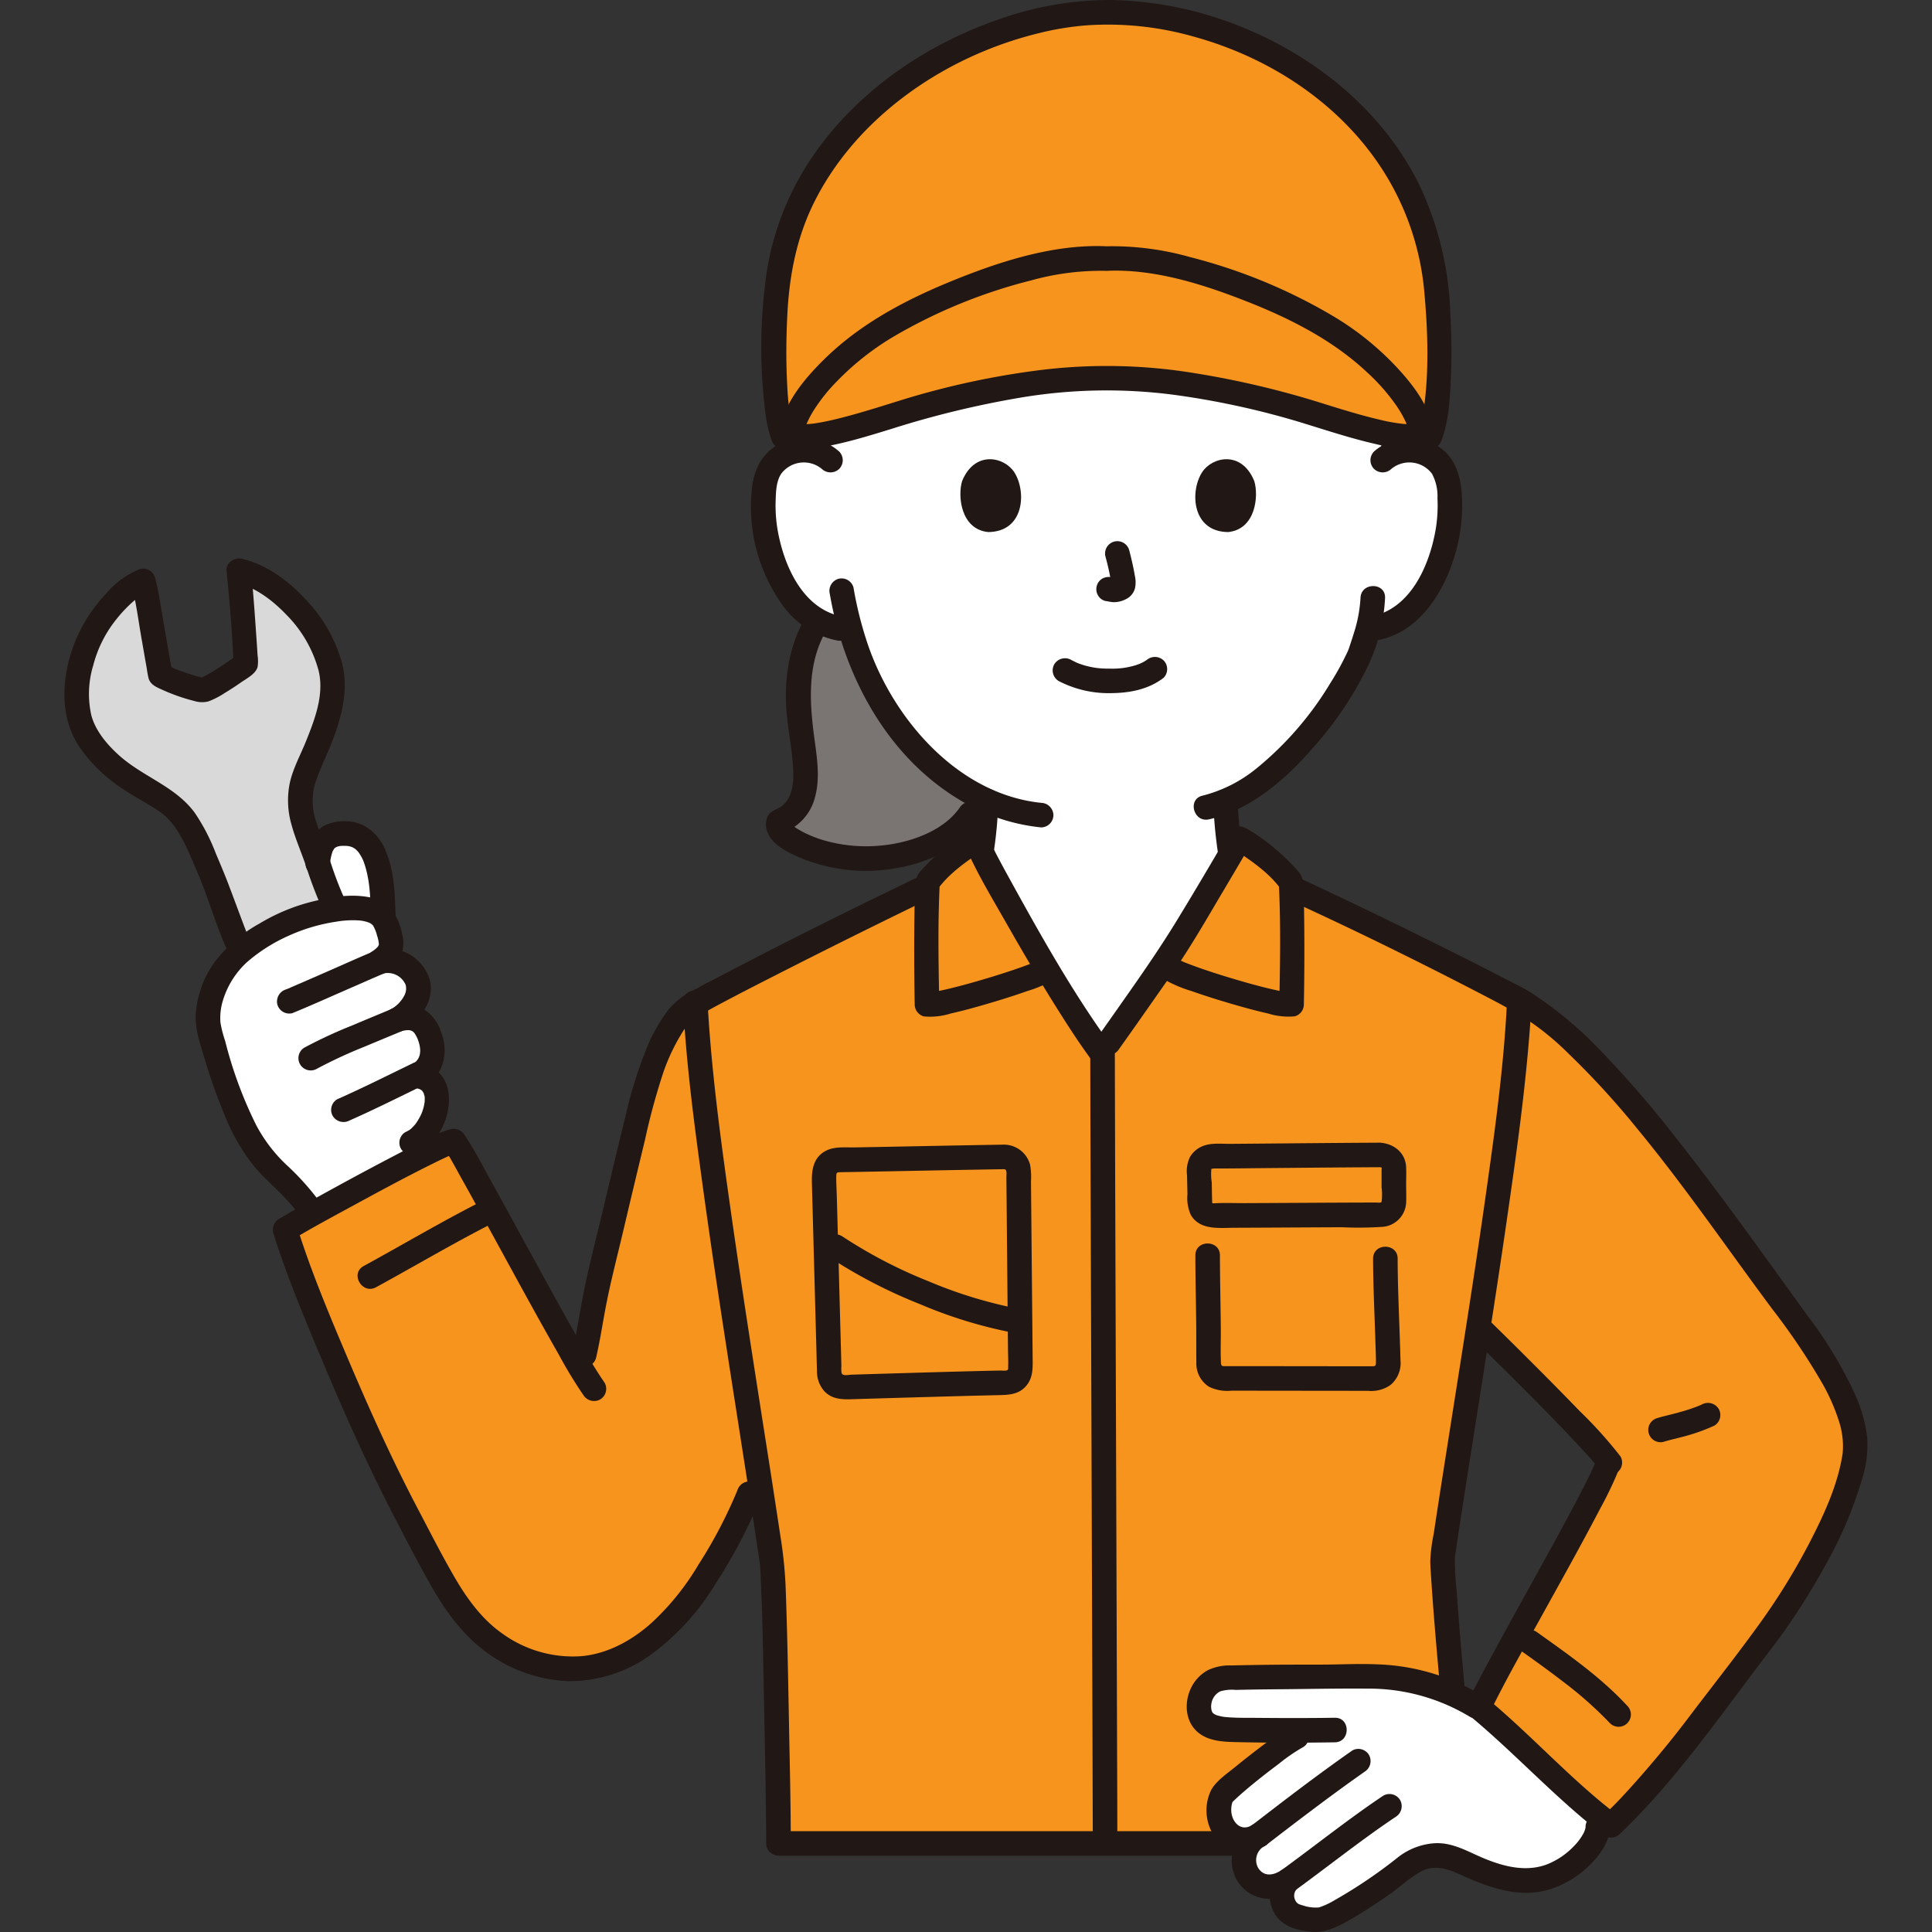 <svg viewBox="-12.59 0 377.621 377.621" xmlns="http://www.w3.org/2000/svg" fill="#000000">
    <rect x="-12.59" y="0" width="377.621" height="377.621" fill="#333333" stroke="none"/>
    <g id="SVGRepo_bgCarrier" stroke-width="0"></g>
    <g id="SVGRepo_tracerCarrier" stroke-linecap="round" stroke-linejoin="round"></g>
    <g id="SVGRepo_iconCarrier">
        <defs>
            <style>
                .a{fill:#7a7473;}.b{fill:#211715;}.c{fill:#ffffff;}.d{fill:#f7941d;}.e{fill:#d9d9d9;}</style>
        </defs>
        <path class="a"
            d="M178.4,156.005c2.307-9.144-2.582-21.663-10.73-30.033-6.593-7.185-17.111-9.63-19.931-5.362a24.071,24.071,0,0,0-4.017,10.841c-.125,1.024-.214,2.113-.257,3.27q-.042,1.1-.025,2.281c.079,4.409,1.189,8.929,1.408,13.338.2,4.394-.941,8.719-5.132,10.143-.165.056-.2.592-.194.728a1.918,1.918,0,0,0,.336.939A6.48,6.48,0,0,0,142,164.034c4.674,2.865,11.865,4.563,19.475,3.406C170.225,166.109,177.314,161.162,178.4,156.005Z"></path>
        <path class="b"
            d="M144.726,120.873c-3.143,5.5-4.084,12-3.579,18.262.29,3.593,1.049,7.133,1.27,10.732.136,2.219.1,4.8-1.236,6.7a4.67,4.67,0,0,1-1.773,1.484c-.987.488-1.749.761-2.111,1.916a4.077,4.077,0,0,0-.04,2.218c.8,2.95,4.352,4.541,6.925,5.617a33.474,33.474,0,0,0,18.788,1.814c6.154-1.115,12.572-4.1,16.195-9.387,1.751-2.554-2.407-4.957-4.145-2.423-3.316,4.836-10.265,7.067-15.856,7.5a29.61,29.61,0,0,1-10.457-.986,22.554,22.554,0,0,1-3.985-1.52,17.419,17.419,0,0,1-1.851-1.055c-.281-.189-.6-.578-.877-.73-.241-.132,0-.039-.068.223l-.617,1.059.1-.118-1.06.617a9.975,9.975,0,0,0,6.368-7.014c.96-3.552.443-7.259-.048-10.837-1.009-7.354-1.631-14.948,2.2-21.651,1.535-2.686-2.611-5.107-4.145-2.422Z"></path>
        <path class="c"
            d="M257.665,89.952a8.047,8.047,0,0,1,6.435-1.883,7.594,7.594,0,0,1,5.46,3.63,10.716,10.716,0,0,1,1.124,4.319,32.175,32.175,0,0,1-3.28,17.055,20.462,20.462,0,0,1-5.288,6.94,13.564,13.564,0,0,1-6.3,2.842l-1.079.166c-.517,1.937-1.1,3.568-1.384,4.434-1.9,5.157-12.838,23.448-26.4,29.135a73.984,73.984,0,0,0,1.148,11.423c.65,3.72.45,7.05,5.62,8.92.34.12,6.17,2.39,6.69,2.61,0,0-5.624,31.3-36.735,31.3s-34.057-32.657-34.057-32.657c1-.34,3.407-1.132,3.749-1.256,5.176-1.869,4.972-5.2,5.625-8.92a73.668,73.668,0,0,0,1.145-11.646,46.787,46.787,0,0,1-16.055-12.84,54.7,54.7,0,0,1-10.427-20.354l-2.056-.316a13.568,13.568,0,0,1-6.305-2.842,20.462,20.462,0,0,1-5.288-6.94,32.175,32.175,0,0,1-3.28-17.055,10.716,10.716,0,0,1,1.124-4.319,7.594,7.594,0,0,1,5.46-3.63,8.047,8.047,0,0,1,6.435,1.883s-2.815-48.886,51.708-48.886S257.665,89.952,257.665,89.952Z"></path>
        <path class="c"
            d="M178.029,163.9c1.622,4.011,7.668,14.466,9.49,17.68,3.623,6.387,10.5,17.8,14.944,23.883l.217.3,1.381-1.934c2.339-3.275,8.914-12.68,10.376-14.748,3.158-4.468,12.085-19.646,15.307-25.177"></path>
        <path class="b"
            d="M177.729,156.438a68.984,68.984,0,0,1-.666,8.469,62.579,62.579,0,0,1-1.038,6.207c-.047.187-.1.373-.154.557-.016.051-.211.611-.112.359s-.138.288-.164.337a5.679,5.679,0,0,1-.359.594c.185-.265-.066.081-.151.171a4.41,4.41,0,0,1-1.514,1.108,32.255,32.255,0,0,1-4.6,1.633,2.456,2.456,0,0,0-1.676,2.952,2.423,2.423,0,0,0,2.952,1.676,37.054,37.054,0,0,0,5.888-2.19,9.039,9.039,0,0,0,4.329-5.255,40.73,40.73,0,0,0,1.167-6.462,78.9,78.9,0,0,0,.9-10.156c.06-3.09-4.74-3.09-4.8,0Z"></path>
        <path class="b"
            d="M224.541,156.593a92.487,92.487,0,0,0,1.324,12.586c.412,2.582.769,5.075,2.539,7.134,1.6,1.858,3.9,2.63,6.108,3.486,1.752.679,3.516,1.336,5.251,2.058a2.415,2.415,0,0,0,2.953-1.676,2.463,2.463,0,0,0-1.677-2.953c-1.533-.637-3.093-1.219-4.641-1.82-1.565-.608-3.346-1.106-4.431-2.3a4.486,4.486,0,0,1-.964-2.186c-.253-1.082-.372-2.19-.552-3.285a78.441,78.441,0,0,1-1.11-11.047c-.067-3.085-4.867-3.1-4.8,0Z"></path>
        <path class="d"
            d="M123.456,196.136c1.638-1.308,31.061-16.151,46.017-23.308,0,0,5.389-2.526,10.472-4.912,2.47,4.783,6.208,11.259,7.574,13.668,3.623,6.387,10.5,17.8,14.944,23.883l.217.3c.69-.968,1.381-1.935,1.381-1.935,2.339-3.275,8.914-12.68,10.376-14.748,2.5-3.538,8.62-13.793,12.657-20.65l7.307,2.642c13.022,5.781,37.3,17.714,46.64,22.663l1.528.756c14.693,7.272,32.241,30.723,50.013,55.673,5.826,8.178,19,23.708,17.324,34.384-1.786,11.393-11.417,27.5-18.315,36.445-9.446,12.253-19.159,26.181-29.311,35.788-7.545-5.7-18.5-16.989-25.849-23.07,4.986-10.306,22.646-40.576,25.19-47.395,0,0,.117-.237.322-.619-3.019-4.048-19.008-19.942-25.58-26.356-2.476,16-5.058,31.9-6.981,44.907-.364,2.456,4.222,52,4.971,55.458l.132.609h-.617s-67.171,0-134.3,0c0-6.411-.782-51.662-1.275-55-.719-4.857-1.529-10.142-2.392-15.7l-.344-2.218-1.716,4.538a77.053,77.053,0,0,1-6.286,12.536c-3.212,5.164-3.718,6.6-8.512,11.839-7.5,8.2-18.009,12.828-29.734,7.785-11.472-4.933-15.431-15.359-20.646-24.875-10.265-18.734-22.458-48.991-25.537-58.9,4.529-2.728,29.995-16.726,32.99-17.314,2.379,3.369,17.991,32.913,24.914,44.546.326-1.612.589-2.9.589-2.9.53-2.246,2.339-13.336,3.621-17.618,3.116-13.251,6.141-26.075,8.054-33.412,1.165-4.467,3.654-11.32,7.18-15.5a26.945,26.945,0,0,1,3.677-2.522"></path>
        <path class="b"
            d="M141.971,360.3c0-7.621-.194-15.246-.338-22.865-.176-9.282-.331-18.569-.691-27.846a84.993,84.993,0,0,0-1.021-9.5q-1.506-9.978-3.081-19.945c-2.268-14.528-4.55-29.055-6.614-43.614-1.747-12.326-3.449-24.7-4.3-37.125q-.118-1.734-.2-3.469c-.15-3.075-4.951-3.093-4.8,0,.585,11.978,2.2,23.916,3.827,35.789,1.986,14.536,4.237,29.034,6.5,43.529q1.622,10.389,3.232,20.781.714,4.655,1.409,9.313a3.532,3.532,0,0,1,.092.621c-.01.137-.049-.756-.072-.535a1.208,1.208,0,0,0,.019.179c.009.172.03.345.043.517.034.474.058.949.082,1.423.425,8.616.528,17.255.7,25.879.171,8.521.346,17.044.41,25.566,0,.435.006.87.006,1.306,0,3.088,4.8,3.093,4.8,0Z"></path>
        <path class="b"
            d="M276.668,359.069c-.06-.284-.1-.571-.141-.858-.1-.616.078.635-.011-.079-.037-.3-.074-.589-.11-.884-.182-1.509-.346-3.02-.506-4.531-.475-4.471-.91-8.946-1.335-13.422-.9-9.506-1.78-19.019-2.469-28.544a57.65,57.65,0,0,1-.32-6.461c-.027.673.033-.163.061-.354l.192-1.284q.183-1.227.369-2.453.385-2.538.776-5.073.812-5.262,1.642-10.522c2.375-15.1,4.8-30.2,6.994-45.334,1.9-13.127,3.787-26.308,4.716-39.547q.133-1.9.227-3.8c.151-3.088-4.649-3.08-4.8,0-.611,12.516-2.349,24.991-4.1,37.388-2.151,15.214-4.571,30.389-6.964,45.567-1.106,7.007-2.209,14.015-3.268,21.029a31.168,31.168,0,0,0-.653,5.235c.024,1.131.1,2.261.176,3.39.6,9.144,1.456,18.275,2.306,27.4.731,7.846,1.322,15.75,2.449,23.552.042.287.081.574.141.858.637,3.021,5.265,1.742,4.629-1.276Z"></path>
        <path class="b"
            d="M139.707,362.716H273.868c3.089,0,3.094-4.8,0-4.8H139.707c-3.088,0-3.093,4.8,0,4.8Z"></path>
        <path class="b"
            d="M168.262,170.756c-13.931,6.67-27.793,13.544-41.452,20.758a34.08,34.08,0,0,0-5.051,2.925,2.412,2.412,0,0,0,0,3.394,2.462,2.462,0,0,0,3.394,0c-.866.67-.237.2,0,.056.285-.174.577-.336.867-.5.862-.483,1.734-.949,2.607-1.412,2.761-1.467,5.542-2.9,8.326-4.32q11.07-5.66,22.224-11.152,5.739-2.832,11.5-5.606a2.421,2.421,0,0,0,.861-3.283,2.452,2.452,0,0,0-3.284-.861Z"></path>
        <path class="b"
            d="M233.189,173.146c15.184,6.747,30.17,14.082,44.908,21.753,1.21.63,2.419,1.264,3.614,1.923.385.212.769.425,1.146.651.255.153,1.082.755.186.059a2.479,2.479,0,0,0,3.394,0,2.415,2.415,0,0,0,0-3.394,31.061,31.061,0,0,0-4.7-2.745c-3.018-1.589-6.062-3.129-9.111-4.659Q260.383,180.587,248,174.718c-4.109-1.946-8.23-3.871-12.385-5.717a2.476,2.476,0,0,0-3.284.861,2.419,2.419,0,0,0,.861,3.284Z"></path>
        <path class="b"
            d="M122.942,193.54a15.618,15.618,0,0,0-4.794,3.688,33.21,33.21,0,0,0-4.141,7.157,85.449,85.449,0,0,0-4.349,13.835c-1.462,5.893-2.863,11.8-4.261,17.711-1.23,5.2-2.605,10.387-3.69,15.622-.858,4.141-1.448,8.35-2.4,12.471-.694,3.006,3.933,4.289,4.629,1.276.8-3.446,1.306-6.966,1.989-10.436.951-4.829,2.2-9.591,3.327-14.38q2.093-8.877,4.236-17.741a128.283,128.283,0,0,1,3.634-13.314,38.7,38.7,0,0,1,3.718-7.742,15.055,15.055,0,0,1,1.11-1.585,5.69,5.69,0,0,1,.44-.472c-.33.317.195-.144.278-.2a29.506,29.506,0,0,1,2.7-1.741c2.694-1.512.277-5.66-2.423-4.145Z"></path>
        <path class="b"
            d="M200.511,205.467c0,6.346.03,12.693.049,19.039q.055,18.024.117,36.048.071,20.94.143,41.879.061,18.267.122,36.533.033,9.991.06,19.982c0,.262,0,.525,0,.787,0,3.088,4.8,3.093,4.8,0,0-5.756-.031-11.512-.049-17.268q-.057-17.569-.118-35.137-.071-20.914-.142-41.828-.063-18.669-.123-37.34-.033-10.823-.059-21.643c0-.351,0-.7,0-1.052,0-3.088-4.8-3.094-4.8,0Z"></path>
        <path class="c"
            d="M48.136,236.538c-2.787-4.363-8.389-8.219-11.3-12.888-3.576-5.727-7-16.379-7.964-20.5-2.545-6.162,1.292-14.091,6.585-18.008,5.392-3.788,9.725-6.087,17.067-7.312,3.65-.609,8.9-.833,10.228,2.536,1.822,4.629,1.461,5.722-1.461,7.712a6.173,6.173,0,0,1,7.528,3.267c1.153,2.516-.416,6.063-3.785,7.978,4.69-1.514,5.858,1.85,6.561,3.761a5.533,5.533,0,0,1-2.723,7.2c7.1.947,3.314,11.281-1.006,13.061l1.444,2.312Z"></path>
        <path class="c"
            d="M62.353,179.594c-.016-.213-.02-.343-.02-.343-.174-5.218-.311-15.788-6.891-16.293-8.061-.619-4.864,7.282-7.3,15.826a42.135,42.135,0,0,1,4.381-.954C55.876,177.27,60.588,177.036,62.353,179.594Z"></path>
        <path class="e"
            d="M34.331,185.425c-.917-1.879-4.717-12.609-5.975-15.464-2.177-4.94-4.077-10.772-9.178-13.805-5.85-3.478-10.87-6.105-14.668-12.14-2.995-4.758-2.362-10.519-.873-15.785,1.876-6.633,8.18-13.548,11.765-14.677.55,1.98,2.773,15.343,3.365,18.4,1.041.761,6.957,2.949,8.449,2.929,1.489-.452,6.152-3.476,8.224-5.146-.106-2.968-1.065-15.368-1.353-18.2,9,2.038,19.9,14.732,18.2,24.821-.943,5.57-3.128,9.975-5.218,15.091-2.155,5.277-.388,9.486,1.516,14.467,1.014,2.653,2.291,7.228,4.12,11.015"></path>
        <path class="b"
            d="M44.578,198.014c3.243-1.322,6.442-2.759,9.65-4.163q2.628-1.15,5.255-2.3.977-.426,1.954-.85c.234-.1.469-.2.7-.3.6-.26-.591.243-.026.012a2.478,2.478,0,0,0,1.676-2.952,2.416,2.416,0,0,0-2.952-1.676c-2.91,1.191-5.775,2.5-8.655,3.76q-2.74,1.2-5.483,2.393-1.125.487-2.253.971c-.217.093-1.226.591-.43.184-.227.116-.479.2-.715.3a2.475,2.475,0,0,0-1.676,2.952,2.416,2.416,0,0,0,2.952,1.676Z"></path>
        <path class="b"
            d="M49.352,208.894a92.308,92.308,0,0,1,9.322-4.32l.587-.248.291-.122q.6-.254,1.2-.5,1.077-.45,2.155-.9c1.089-.453,2.189-.888,3.262-1.379a2.42,2.42,0,0,0,.861-3.284,2.457,2.457,0,0,0-3.284-.861c-.15.069-.3.135-.454.2l-.261.112c-.377.164.613-.256.11-.046l-1.815.756q-2.541,1.055-5.076,2.126a92.3,92.3,0,0,0-9.322,4.321,2.4,2.4,0,1,0,2.423,4.144Z"></path>
        <path class="b"
            d="M55.744,219c4.972-2.193,9.824-4.646,14.715-7.01a2.412,2.412,0,0,0,.861-3.283,2.462,2.462,0,0,0-3.283-.861c-4.892,2.363-9.744,4.816-14.716,7.009a2.409,2.409,0,0,0-.861,3.284,2.474,2.474,0,0,0,3.284.861Z"></path>
        <path class="b"
            d="M50.208,235.327a51.566,51.566,0,0,0-6.986-7.818,30.026,30.026,0,0,1-5.725-7.576,81.263,81.263,0,0,1-6.091-16.519,21.591,21.591,0,0,1-.912-3.579,11.684,11.684,0,0,1,.457-4.194,16.773,16.773,0,0,1,4.736-7.584,32.525,32.525,0,0,1,7.983-5.089,34.973,34.973,0,0,1,9.487-2.824,18.877,18.877,0,0,1,4.412-.239,6.844,6.844,0,0,1,1.752.354,2.239,2.239,0,0,1,.991.62,7.411,7.411,0,0,1,.8,2,6.425,6.425,0,0,1,.35,1.694c0,.294.04-.062.041-.1,0,.066-.166.6-.049.291.11-.291-.352.5-.035.1a5.421,5.421,0,0,1-1.341,1.143c-2.145,1.482-.9,5.174,1.849,4.387a3.806,3.806,0,0,1,4.77,2.106,2.877,2.877,0,0,1-.29,2.136,6.358,6.358,0,0,1-2.586,2.616c-2.3,1.368-.806,5.182,1.849,4.386a4.547,4.547,0,0,1,1.778-.288c-.267-.027.351.084.419.11-.354-.131.212.12.284.179-.336-.275.138.148.2.216.358.41-.1-.2.163.218.115.186.216.378.323.568.065.127.126.255.185.385q-.137-.336-.042-.1c.849,2.087.958,4.187-1.319,5.287-1.762.851-1.45,4.075.574,4.386a7.125,7.125,0,0,1,1.031.225c.141.044.325.132.087.02a4.1,4.1,0,0,1,.478.274c.313.2-.3-.173.008.014.038.023.34.348.154.13s.349.6.213.321a6.363,6.363,0,0,0,.192.683c.057.235.025.219.005-.009.013.144.025.29.024.434,0,.3-.008.6-.036.9.041-.429-.1.493-.132.626-.076.311-.166.619-.268.922q-.078.231-.166.457c-.147.379.125-.27-.043.1a12.1,12.1,0,0,1-1.01,1.784c-.075.111-.2.282-.042.079-.092.12-.191.238-.292.351-.2.222-.4.431-.614.637-.043.041-.485.407-.24.219.212-.163-.127.085-.169.108-.253.142-.493.287-.76.4a2.416,2.416,0,0,0-.861,3.283,2.461,2.461,0,0,0,3.284.861c6.458-2.832,9.441-16.062.433-17.447l.573,4.386c4.209-2.032,5.09-6.87,3.448-10.9a8.033,8.033,0,0,0-2.955-3.969,7.41,7.41,0,0,0-6.18-.484L66.24,201.4c3.424-2.036,6.48-6.279,4.994-10.433a8.652,8.652,0,0,0-10.586-5.2l1.85,4.387a9.079,9.079,0,0,0,3.144-3.067,6.529,6.529,0,0,0,.354-4.55,11.1,11.1,0,0,0-2.267-5.016,7.858,7.858,0,0,0-4.435-2.2c-3.609-.63-7.4.045-10.916.919A37.6,37.6,0,0,0,38.15,180.5a28.216,28.216,0,0,0-8.607,7.319,19.469,19.469,0,0,0-3.873,10.64c-.111,3.021,1,6.021,1.857,8.885a104.663,104.663,0,0,0,3.5,9.884,39.154,39.154,0,0,0,6.182,10.892c2.832,3.289,6.459,5.976,8.851,9.627,1.686,2.574,5.844.172,4.144-2.422Z"></path>
        <path class="b"
            d="M51.9,168.74c.015-.133.031-.267.046-.4-.009.084-.082.5,0,.058.037-.215.07-.431.112-.645a10.862,10.862,0,0,1,.356-1.33c.183-.55-.176.25.036-.08.1-.161.216-.349.306-.518-.194.365-.176.2.043-.021a2.681,2.681,0,0,0,.213-.2c.123-.153-.451.232-.067.068.1-.043.6-.292.269-.161-.35.14.255-.067.351-.091.119-.029.238-.048.356-.076-.087.021-.528.04-.059.01.288-.019.574-.034.863-.03s.593.028.89.048c-.472-.031-.174-.024.092.04.178.042.351.116.529.155.378.085-.074-.029-.146-.068.111.06.227.11.337.171.154.085.294.193.447.277.337.185-.075-.054-.127-.1.073.068.155.127.227.2.126.124.255.245.375.376.068.075.127.165.2.232.2.182-.269-.415-.042-.054.215.342.438.671.626,1.031.09.172.17.349.255.524.058.119.146.414-.041-.1.049.135.105.267.155.4a18.473,18.473,0,0,1,.743,2.685c.087.424.162.851.228,1.279.02.13.112.931.044.284.026.246.059.491.086.737.206,1.933.267,3.876.331,5.817a2.4,2.4,0,0,0,4.8,0c-.139-4.207-.2-8.689-1.824-12.638a9.526,9.526,0,0,0-4.33-5.225,8.922,8.922,0,0,0-7.928.062c-2.633,1.5-3.236,4.529-3.548,7.29a2.414,2.414,0,0,0,2.4,2.4,2.457,2.457,0,0,0,2.4-2.4Z"></path>
        <path class="b"
            d="M36.4,184.213c-.046-.1-.089-.2-.135-.294-.208-.444.227.56.015.04q-.216-.531-.427-1.065c-.405-1.032-.8-2.069-1.185-3.107-.866-2.305-1.718-4.617-2.594-6.919-.775-2.039-1.625-4.038-2.476-6.046a38.8,38.8,0,0,0-4.117-7.952c-3.794-5.181-10.15-7.037-14.816-11.247-2.295-2.072-4.507-4.658-5.372-7.681a19.1,19.1,0,0,1,.328-9.849,23.9,23.9,0,0,1,4.6-9.136,26.132,26.132,0,0,1,3.374-3.522,10.786,10.786,0,0,1,1.368-1.008c.212-.133.43-.253.649-.374.136-.071.273-.138.413-.2q-.36.154.015.016l-2.953-1.676c.924,3.431,1.362,7.043,1.973,10.539.351,2.008.7,4.018,1.056,6.025a17.471,17.471,0,0,0,.337,1.835c.355,1.207,1.49,1.7,2.539,2.167a36.669,36.669,0,0,0,6.369,2.247,5.079,5.079,0,0,0,2.788.085,15.822,15.822,0,0,0,3.193-1.646c1.1-.663,2.173-1.366,3.226-2.1,1.089-.756,2.817-1.631,3.187-2.972a7.468,7.468,0,0,0,0-2.283c-.058-.975-.124-1.948-.191-2.922-.315-4.547-.623-9.1-1.078-13.638l-3.038,2.314c3.807.905,7.152,3.407,9.873,6.246a24.5,24.5,0,0,1,6.37,11.017c1.1,4.645-.706,9.384-2.456,13.738-1.074,2.672-2.554,5.34-3.178,8.161a17.038,17.038,0,0,0,.339,8.216c.757,2.778,1.944,5.431,2.862,8.158a79.455,79.455,0,0,0,3.37,8.755,2.422,2.422,0,0,0,3.284.861,2.453,2.453,0,0,0,.861-3.284,68.527,68.527,0,0,1-2.886-7.608c-.831-2.467-1.861-4.87-2.629-7.358a12.382,12.382,0,0,1-.21-7.771c.931-2.818,2.317-5.5,3.371-8.27,1.86-4.9,3.151-10,1.822-15.189A29.436,29.436,0,0,0,47.2,117.208c-3.317-3.611-7.628-6.841-12.471-7.991-1.38-.328-3.2.692-3.038,2.314.605,6.04,1.122,12.139,1.353,18.2l.7-1.7c-.2.16-.244.192-.578.437q-.572.418-1.155.819-1.111.768-2.254,1.487c-.737.464-1.482.918-2.248,1.332a6.86,6.86,0,0,0-.855.435c.119-.089.443-.059.443-.063s.2.052-.141-.039c-.142-.037-.288-.064-.431-.1-.33-.08-.657-.173-.983-.269-.8-.235-1.583-.5-2.363-.785a12.253,12.253,0,0,1-3.2-1.414l1.1,1.435c-.613-3.192-1.135-6.4-1.7-9.6-.514-2.92-.895-5.929-1.667-8.8a2.423,2.423,0,0,0-2.952-1.676,16.807,16.807,0,0,0-6.621,4.8A30.885,30.885,0,0,0,2.52,124.4c-2.99,6.777-3.886,15.317.485,21.689a30.132,30.132,0,0,0,7.149,7.243c2.691,1.976,5.7,3.427,8.447,5.3,2.465,1.676,4.009,4.375,5.264,7.006.693,1.452,1.3,2.94,1.935,4.419.137.32.273.641.414.959.233.527-.006-.027.038.079q.267.647.522,1.3c1.848,4.714,3.3,9.672,5.485,14.245a2.422,2.422,0,0,0,3.283.861,2.452,2.452,0,0,0,.861-3.284Z"></path>
        <path class="b"
            d="M105.566,270.236a77.155,77.155,0,0,1-4.118-6.721c-2.125-3.688-4.191-7.411-6.248-11.137-4.361-7.9-8.642-15.841-13.028-23.726a77.781,77.781,0,0,0-3.981-6.848,2.509,2.509,0,0,0-2.71-1.1,20.926,20.926,0,0,0-4.459,1.881c-2.438,1.173-4.841,2.417-7.237,3.672q-8.16,4.275-16.2,8.773c-1.9,1.058-3.8,2.11-5.667,3.23a2.441,2.441,0,0,0-1.1,2.71c2.524,8.082,5.817,15.962,9.077,23.768,4.411,10.559,9.061,21.043,14.316,31.212,2.393,4.63,4.8,9.283,7.365,13.821,2.614,4.631,5.729,9.092,9.934,12.418a28.924,28.924,0,0,0,16.918,6.4,27.089,27.089,0,0,0,16.442-5.355,47.909,47.909,0,0,0,12.4-13.677,101.7,101.7,0,0,0,8.892-16.978,2.419,2.419,0,0,0-1.676-2.952,2.453,2.453,0,0,0-2.953,1.676,90.793,90.793,0,0,1-7.6,14.506,50.25,50.25,0,0,1-9.03,11.26c-3.8,3.461-8.639,6.173-13.836,6.638a23.5,23.5,0,0,1-15.493-4.433c-4.052-2.839-6.979-6.947-9.424-11.178-2.463-4.262-4.7-8.678-6.992-13.034-5.047-9.589-9.506-19.492-13.734-29.465-3.6-8.493-7.224-17.09-9.977-25.9l-1.1,2.71c4-2.4,8.123-4.607,12.217-6.837,5.227-2.847,10.47-5.682,15.81-8.313,1.01-.5,2.026-.985,3.055-1.444.3-.134.622-.246.1-.047.172-.065.34-.14.512-.2a5.268,5.268,0,0,1,.726-.228l-2.71-1.1c1.258,1.8,2.273,3.795,3.343,5.707,1.972,3.525,3.909,7.069,5.848,10.613,4.417,8.07,8.794,16.166,13.356,24.155a87.873,87.873,0,0,0,4.827,7.957,2.468,2.468,0,0,0,3.284.861,2.418,2.418,0,0,0,.861-3.283Z"></path>
        <path class="b"
            d="M275.078,261.441c7.362,7.2,14.725,14.438,21.722,22,.713.769,1.42,1.544,2.109,2.335.258.3.514.6.764.9.119.145.234.292.352.436-.253-.31-.235-.311-.029-.025a2.47,2.47,0,0,0,3.284.861,2.419,2.419,0,0,0,.861-3.284,84.45,84.45,0,0,0-7.971-8.859c-3.941-4.084-7.947-8.106-11.973-12.106q-2.851-2.834-5.725-5.646c-2.21-2.161-5.607,1.23-3.394,3.394Z"></path>
        <path class="b"
            d="M312.611,281.8c1.339-.41,2.716-.7,4.065-1.067a36.873,36.873,0,0,0,5.8-2.078,2.412,2.412,0,0,0,.861-3.284,2.468,2.468,0,0,0-3.284-.861c-.207.1-.415.188-.624.281-.275.121.486-.2.077-.035l-.287.113c-.432.169-.869.326-1.308.475-.873.3-1.757.556-2.646.8-1.3.355-2.634.633-3.928,1.029a2.4,2.4,0,0,0,1.276,4.629Z"></path>
        <path class="b"
            d="M60.912,251.6c7.66-4.183,15.176-8.647,22.962-12.6a2.4,2.4,0,0,0-2.422-4.145c-7.786,3.949-15.3,8.413-22.963,12.6-2.712,1.481-.292,5.628,2.423,4.145Z"></path>
        <path class="b"
            d="M285.237,323.041c1.1.787,2.208,1.572,3.3,2.368q1.1.8,2.183,1.607.59.44,1.175.884c.391.3.724.552.929.712a75.435,75.435,0,0,1,9.24,8.18,2.4,2.4,0,1,0,3.394-3.394c-5.184-5.618-11.608-10.079-17.8-14.5a2.42,2.42,0,0,0-3.284.861,2.452,2.452,0,0,0,.861,3.284Z"></path>
        <path class="d"
            d="M235.454,168.078a49.235,49.235,0,0,0-5.718-4.162c-3.1,5.328-11.465,19.547-14.91,24.6.994.623,1.584,1,1.584,1,2.851,1.809,21.26,7.316,23.453,6.825.129-6.432.129-19.536-.1-23.865A26.03,26.03,0,0,0,235.454,168.078Z"></path>
        <path class="d"
            d="M170.6,170.282a47.325,47.325,0,0,1,7.584-6.025c1.81,4.241,7.569,14.2,9.34,17.327,1.237,2.181,2.854,4.948,4.623,7.889l-.094.044c-2.851,1.809-21.26,7.316-23.453,6.825-.129-6.432-.13-19.536.1-23.865A17.662,17.662,0,0,1,170.6,170.282Z"></path>
        <path class="c"
            d="M226.807,350.326a113.7,113.7,0,0,1,13.92-10.812l2.661-1.331c-4.786.022-11.047.006-14.131-.075-2.865-.075-7.437-.068-7.514-4.374a5.481,5.481,0,0,1,5.127-5.779c2.751-.089,9.274-.187,12.117-.187,3.537,0,9.869,0,13.144-.093,13.538-.368,22.064,3.132,32.354,12.393l15.223,13.7v3.291c0,3.632-6.271,9.931-12.571,10.4-6.227.461-10.323-1.917-15.027-4.017a9.66,9.66,0,0,0-6.653-.365c-2.553.745-5.223,3.508-7.33,4.9-3.056,2.018-8.188,5.709-12.109,7.092-1.433.506-4.669-.132-6.036-.878a4.346,4.346,0,0,1-.849-6.614c-2.258,1.6-5.52,1.963-7.6-.843a5.474,5.474,0,0,1,2.051-8.1c-2.519,2-5.395.791-6.877-1.15-1.42-1.859-1.4-6,.1-7.159"></path>
        <path class="b"
            d="M277.048,331.361a42.1,42.1,0,0,0-20.375-6.053c-3.473-.157-6.964.024-10.44.044-3.012.018-6.025,0-9.037.025q-4.566.036-9.133.144a9.873,9.873,0,0,0-4.575.93,7.781,7.781,0,0,0-3.386,3.691c-1.385,3.111-.905,7.035,2.138,8.952,2.21,1.393,5.029,1.371,7.551,1.427,6.168.135,12.349.117,18.518.025,3.086-.046,3.095-4.846,0-4.8-5.051.076-10.106.067-15.158.022-2.121-.019-4.285.038-6.4-.183a7.2,7.2,0,0,1-1.173-.237,2.554,2.554,0,0,1-.969-.424,1,1,0,0,1-.346-.474,3.129,3.129,0,0,1-.074-1.486,3.213,3.213,0,0,1,1.724-2.376,7.906,7.906,0,0,1,3-.287q4.214-.093,8.428-.125c5.734-.043,11.483-.174,17.216-.124a38.21,38.21,0,0,1,20.069,5.454c2.641,1.619,5.055-2.531,2.422-4.145Z"></path>
        <path class="b"
            d="M239.516,337.441a32.357,32.357,0,0,0-4.2,2.887q-3.276,2.427-6.439,5.005c-1.593,1.3-3.763,2.74-4.762,4.586a9.123,9.123,0,0,0,.37,8.562,7.273,7.273,0,0,0,10.313,2.227c2.446-1.79.348-5.659-2.423-4.145a7.976,7.976,0,0,0-3.211,10.928c2.407,4.013,7.433,4.692,11.185,2.156l-2.908-3.769a6.851,6.851,0,0,0-.885,8.165c1.477,2.461,4.259,3.225,6.944,3.528,2.844.32,5.288-.952,7.708-2.307,2.547-1.427,4.953-3.085,7.375-4.709,2.21-1.482,4.156-3.416,6.485-4.709,2.688-1.493,5.353-.562,7.921.621,5.433,2.5,11.581,4.691,17.569,2.741a19.59,19.59,0,0,0,7.921-5.015c1.853-1.922,3.547-4.377,3.634-7.133.1-3.09-4.7-3.087-4.8,0-.021.655.145-.475-.015.209-.036.152-.078.3-.123.45a3.986,3.986,0,0,1-.4.853,10.834,10.834,0,0,1-1.695,2.227,14.815,14.815,0,0,1-5.293,3.6c-4.7,1.779-9.712.064-14.037-1.921-2.571-1.18-5.021-2.362-7.933-2.208a13.023,13.023,0,0,0-7.4,2.939,95.127,95.127,0,0,1-12.147,8.192,14.6,14.6,0,0,1-3.058,1.418,7.839,7.839,0,0,1-3.111-.377c-.813-.236-1.217-.338-1.541-1.066a1.92,1.92,0,0,1,.274-2.106c1.725-1.924-.533-5.374-2.909-3.769-1.579,1.067-3.463,1.412-4.618-.434a3.138,3.138,0,0,1,1.49-4.361l-2.423-4.145c-2.356,1.723-4.293-.449-4.309-2.765a4.312,4.312,0,0,1,.235-1.552c.016-.051.259-.252.048-.082.154-.125.287-.27.431-.406.805-.756,1.633-1.483,2.478-2.193,1.994-1.673,4.046-3.278,6.133-4.834a34.488,34.488,0,0,1,4.553-3.145c2.743-1.422.319-5.566-2.423-4.145Z"></path>
        <path class="b"
            d="M251.7,342.164c-6.752,4.719-13.3,9.732-19.812,14.774a2.412,2.412,0,0,0,0,3.394,2.461,2.461,0,0,0,3.394,0c1.116-.864,2.56-1.975,3.9-3q2.456-1.876,4.926-3.732c3.305-2.48,6.633-4.929,10.02-7.3a2.464,2.464,0,0,0,.861-3.284,2.421,2.421,0,0,0-3.284-.861Z"></path>
        <path class="b"
            d="M257.787,350.97c-6.815,4.559-13.235,9.713-19.866,14.533a2.471,2.471,0,0,0-.861,3.283,2.418,2.418,0,0,0,3.284.861c6.631-4.819,13.05-9.973,19.866-14.532a2.458,2.458,0,0,0,.861-3.284,2.424,2.424,0,0,0-3.284-.861Z"></path>
        <path class="b"
            d="M175.715,164.542c2.24,5.457,5.366,10.585,8.278,15.7,3.182,5.589,6.431,11.136,9.849,16.585,2.095,3.339,4.229,6.662,6.549,9.849a2.47,2.47,0,0,0,3.284.861,2.417,2.417,0,0,0,.861-3.283c-7.558-10.384-13.9-21.759-20.083-33-.842-1.532-1.674-3.07-2.475-4.623-.335-.65-.665-1.3-.983-1.962-.155-.32-.308-.641-.455-.964-.045-.1-.089-.2-.134-.3-.283-.624.173.432-.063-.142a2.477,2.477,0,0,0-2.952-1.677,2.415,2.415,0,0,0-1.676,2.953Z"></path>
        <path class="b"
            d="M227.671,162.692c-3.353,5.757-6.742,11.5-10.214,17.181-2.905,4.757-6.022,9.317-9.221,13.877-2.077,2.96-4.147,5.925-6.248,8.868a2.421,2.421,0,0,0,.861,3.284,2.452,2.452,0,0,0,3.284-.861c3.469-4.861,6.879-9.765,10.309-14.654,3.687-5.255,6.88-10.888,10.155-16.4q2.628-4.425,5.219-8.87c1.558-2.674-2.589-5.093-4.145-2.423Z"></path>
        <path class="b"
            d="M176.853,162.259a41.5,41.5,0,0,0-9.132,7.6,4.672,4.672,0,0,0-1.422,2.62c-.039.446-.041.9-.056,1.347-.044,1.275-.066,2.551-.085,3.826q-.133,9.343.037,18.692a2.432,2.432,0,0,0,1.762,2.314,13.3,13.3,0,0,0,5.251-.556c2.479-.557,4.932-1.238,7.369-1.954,2.535-.745,5.059-1.536,7.55-2.416a26.714,26.714,0,0,0,5.133-2.141c2.624-1.619.216-5.773-2.423-4.145a7.651,7.651,0,0,1-.679.366c-.173.084-.35.159-.525.24-.459.214.422-.168-.041.019-.905.366-1.82.707-2.741,1.032-2.4.849-4.835,1.615-7.279,2.337-2.35.694-4.713,1.352-7.1,1.909-.892.209-1.786.389-2.687.554-.184.034-.794.068-.025.012-.145.01-.289.041-.435.044-.331.008-1.079-.115-.093.071L171,196.342c-.155-7.934-.308-15.937.1-23.865l-.327,1.211c2.074-2.877,5.488-5.323,8.5-7.285,2.58-1.678.177-5.836-2.422-4.144Z"></path>
        <path class="b"
            d="M229.183,166.4c3.016,1.963,6.428,4.407,8.5,7.285l-.327-1.211c.412,7.928.259,15.931.1,23.865l1.762-2.314c.974-.184.285-.063-.037-.067-.164,0-.327-.036-.491-.048.74.056.235.034.055,0-.891-.16-1.775-.337-2.657-.541-2.423-.562-4.823-1.23-7.209-1.935-2.406-.711-4.8-1.465-7.167-2.3-.931-.328-1.851-.679-2.77-1.038-.591-.232.289.136-.124-.053-.155-.07-.311-.137-.464-.211a8.077,8.077,0,0,1-.74-.4c-2.636-1.626-5.05,2.524-2.423,4.145a26.714,26.714,0,0,0,5.133,2.141c2.491.88,5.015,1.671,7.55,2.416,2.437.716,4.889,1.4,7.368,1.954a13.307,13.307,0,0,0,5.252.556,2.421,2.421,0,0,0,1.762-2.314q.183-9.342.037-18.692c-.019-1.275-.042-2.551-.085-3.826-.015-.448-.017-.9-.056-1.347a4.627,4.627,0,0,0-1.422-2.62,41.527,41.527,0,0,0-9.132-7.6c-2.6-1.69-5,2.464-2.422,4.144Z"></path>
        <path class="b"
            d="M281.357,196.564a53.26,53.26,0,0,1,12.466,9.212A161.955,161.955,0,0,1,307.491,220.7c9.331,11.328,17.593,23.437,26.348,35.2a130.613,130.613,0,0,1,9.665,14.337,38.467,38.467,0,0,1,3.324,7.5,15.581,15.581,0,0,1,.739,6.33c-.881,5.892-3.46,11.58-6.152,16.839a126.755,126.755,0,0,1-9.911,16.21c-4.194,5.833-8.649,11.5-13.013,17.211a206.928,206.928,0,0,1-14.266,17.121q-1.776,1.866-3.642,3.641l2.909-.375c-9.034-6.868-16.641-15.453-25.364-22.695l.375,2.909c3.1-6.39,6.644-12.574,10.076-18.787,3.9-7.062,7.852-14.1,11.583-21.255a73.314,73.314,0,0,0,3.773-7.927A2.419,2.419,0,0,0,302.259,284a2.453,2.453,0,0,0-2.952,1.676c-.067.176-.138.349-.206.524-.171.442.245-.555.042-.1-.038.085-.073.17-.112.254-.242.535-.486,1.068-.74,1.6-.591,1.234-1.211,2.454-1.839,3.669-1.7,3.283-3.459,6.531-5.231,9.773-4.007,7.334-8.1,14.622-12.082,21.968-1.638,3.02-3.28,6.045-4.78,9.137a2.454,2.454,0,0,0,.375,2.908c9.044,7.509,16.964,16.321,26.335,23.445a2.413,2.413,0,0,0,2.909-.375c11.173-10.624,19.921-23.57,29.276-35.742a128.373,128.373,0,0,0,10.351-15.757,81.49,81.49,0,0,0,7.794-18.018,21.821,21.821,0,0,0,.966-7.946,28.729,28.729,0,0,0-2.3-8.3,81.42,81.42,0,0,0-9.362-15.555c-8.554-11.811-16.994-23.74-26.042-35.18A206.142,206.142,0,0,0,300.39,205.5a75.5,75.5,0,0,0-13.454-11.3q-1.534-.965-3.156-1.778c-2.755-1.379-5.189,2.761-2.423,4.144Z"></path>
        <path class="b"
            d="M257.045,223.343c-7.882.039-15.765.12-23.647.185q-2.718.024-5.438.044c-1.678.012-3.6-.209-5.2.338a5.122,5.122,0,0,0-2.729,2.166,6.406,6.406,0,0,0-.608,3.657q.041,1.842.084,3.684a8.054,8.054,0,0,0,.638,4.012c1.778,3.086,5.573,2.556,8.595,2.544q5-.019,10.007-.048,5.432-.029,10.862-.055a71.433,71.433,0,0,0,8.149-.086,4.984,4.984,0,0,0,4.49-4.779c.051-1.173,0-2.359,0-3.533,0-1.1.045-2.218,0-3.321-.118-2.88-2.454-4.674-5.2-4.808-3.088-.15-3.08,4.651,0,4.8.574.028.4.042.4.653v3.291a10.664,10.664,0,0,1,0,2.788c-.076.237-.006.081.011.067-.244.2-.8.1-1.107.1-5.5.007-11,.043-16.492.072q-4.489.024-8.98.045c-2.039.009-4.115-.088-6.148.035-.491.03-.384-.094-.4-.416-.052-1.226-.052-2.457-.08-3.684a10.337,10.337,0,0,1-.07-2.632,3.738,3.738,0,0,1,.849-.075c3.02.008,6.041-.044,9.06-.069,7.651-.065,15.3-.142,22.954-.18C260.133,228.128,260.139,223.328,257.045,223.343Z"></path>
        <path class="b"
            d="M221.052,245.361c.007,4.494.12,8.988.164,13.481.024,2.516,0,5.033.028,7.549a5.352,5.352,0,0,0,2.47,4.655,8.088,8.088,0,0,0,4.376.77l18.22.021,8.493.009a6.539,6.539,0,0,0,4.384-1.14,5.569,5.569,0,0,0,1.955-4.815c-.159-6.629-.541-13.261-.552-19.892,0-3.088-4.8-3.094-4.8,0,.009,5.34.281,10.682.444,16.018.042,1.386.107,2.776.114,4.163.006.914-.183.867-1.064.867l-7.444-.008-17.26-.02-3.353,0c-.851,0-1.146.134-1.182-.73-.093-2.262,0-4.547-.023-6.812-.043-4.7-.163-9.409-.17-14.113,0-3.088-4.805-3.094-4.8,0Z"></path>
        <path class="b"
            d="M183.679,223.729c-7.882.119-15.763.287-23.644.437l-5.581.1c-1.763.031-3.779-.2-5.41.563-2.648,1.234-3.013,3.771-2.944,6.334q.429,15.956.863,31.91c.043,1.619.077,3.237.129,4.855a5.847,5.847,0,0,0,1.372,3.917c1.438,1.592,3.344,1.706,5.335,1.645q11.451-.351,22.9-.661,2.794-.072,5.59-.135c1.992-.043,3.991-.036,5.486-1.586,1.361-1.413,1.493-3.111,1.477-4.917l-.12-12.85-.156-16.66-.054-5.79a13.712,13.712,0,0,0-.184-3.278,5.314,5.314,0,0,0-5.062-3.888c-3.089-.132-3.082,4.668,0,4.8.633.028.434,1.065.439,1.615l.043,4.59.14,15.053.13,13.944c.011,1.133.073,2.279.032,3.411-.008.226.032.463-.07.582-.255.3-1.022.152-1.418.16q-1.213.025-2.427.054c-7.409.173-14.817.4-22.226.618l-4.405.134c-.7.021-1.795.343-2.014-.338a5.375,5.375,0,0,1-.034-1.313l-.06-2.249q-.412-15.423-.834-30.847c-.036-1.348-.131-2.71-.109-4.059.012-.725.142-.755.925-.768q2.31-.037,4.62-.082c7.585-.14,15.169-.3,22.754-.43q2.257-.041,4.514-.075C186.765,228.483,186.774,223.683,183.679,223.729Z"></path>
        <path class="b"
            d="M149.668,245.835a99.023,99.023,0,0,0,17.585,9.079,89.62,89.62,0,0,0,17.948,5.527,2.469,2.469,0,0,0,2.953-1.677,2.421,2.421,0,0,0-1.677-2.952,88.857,88.857,0,0,1-17.569-5.372,93.522,93.522,0,0,1-16.817-8.75c-2.574-1.724-4.979,2.432-2.423,4.145Z"></path>
        <path class="b"
            d="M259.362,91.649a5.529,5.529,0,0,1,7.94.95,9.241,9.241,0,0,1,1.07,4.764,28.79,28.79,0,0,1-.343,6.074c-1.213,7.095-4.952,15.746-12.856,17.1a2.421,2.421,0,0,0-1.676,2.953,2.455,2.455,0,0,0,2.952,1.676c8.182-1.406,13.037-9.133,15.276-16.51a33.992,33.992,0,0,0,1.409-11.969c-.257-3.964-1.455-7.692-5.11-9.755a10.548,10.548,0,0,0-12.056,1.32,2.421,2.421,0,0,0,0,3.394,2.45,2.45,0,0,0,3.394,0Z"></path>
        <path class="b"
            d="M253.328,116.867a26.98,26.98,0,0,1-1.277,6.812c-.256.859-.538,1.709-.823,2.558-.077.23-.151.462-.235.689-.066.178-.365.846-.056.157a53.99,53.99,0,0,1-3.589,6.574,64.05,64.05,0,0,1-14.3,16.494,27.256,27.256,0,0,1-10.6,5.367c-3.009.691-1.736,5.32,1.276,4.628,8.057-1.852,14.8-7.664,20.11-13.744A69.38,69.38,0,0,0,254.9,129.917a35.152,35.152,0,0,0,3.23-13.05c.1-3.089-4.7-3.086-4.8,0Z"></path>
        <path class="b"
            d="M151.433,88.255a10.507,10.507,0,0,0-10.626-1.982c-3.935,1.552-5.9,4.863-6.4,8.937a32.984,32.984,0,0,0,5.773,22.806,17.241,17.241,0,0,0,10.774,7.153,2.47,2.47,0,0,0,2.952-1.676,2.421,2.421,0,0,0-1.676-2.953c-7.9-1.357-11.643-10.008-12.856-17.1a28.712,28.712,0,0,1-.351-5.85c.06-1.655.134-3.559,1.078-4.988a5.525,5.525,0,0,1,7.94-.95,2.463,2.463,0,0,0,3.394,0,2.421,2.421,0,0,0,0-3.394Z"></path>
        <path class="b"
            d="M149.6,116.09c2.927,16.889,12.08,33.418,27.729,41.568a37.556,37.556,0,0,0,13.577,4.062,2.415,2.415,0,0,0,2.4-2.4,2.454,2.454,0,0,0-2.4-2.4c-16.137-1.672-28.71-16.144-33.779-30.682a72.118,72.118,0,0,1-2.9-11.425,2.42,2.42,0,0,0-2.952-1.676,2.456,2.456,0,0,0-1.677,2.953Z"></path>
        <path class="d"
            d="M258.979,30.862C246.5,12.377,223.744,2.4,203.7,2.4c-24.847,0-61.28,19.471-64.476,54.4-.579,6.318-1.069,20.333.887,27.293,1.091.464,1.977.844,1.977.844,4.68,2.01,21.163-4.531,29.484-6.531,8.722-2.1,21.676-4.729,32.139-4.509,10.456-.217,23.4,2.413,32.12,4.509,8.321,2,24.8,8.541,29.484,6.531,0,0,.886-.38,1.977-.844,1.956-6.96,1.466-20.975.887-27.293A54.774,54.774,0,0,0,258.979,30.862Z"></path>
        <path class="b"
            d="M142.841,84.724c-1.277-3.429-1.466-7.086-1.626-10.711-.184-4.167-.125-8.348.085-12.513.387-7.707,1.823-15.161,5.312-22.107,6.816-13.574,19.458-23.778,33.28-29.463A73.5,73.5,0,0,1,190.2,6.546a57.082,57.082,0,0,1,9.6-1.594,61.158,61.158,0,0,1,21,2.226c14.872,4.09,28.743,13.181,37.054,26.353A52.788,52.788,0,0,1,265.778,56.8c.7,7.605,1,15.771-.1,23.247a22.97,22.97,0,0,1-1.117,4.68,2.421,2.421,0,0,0,1.676,2.952A2.452,2.452,0,0,0,269.189,86c1.359-3.651,1.6-7.785,1.781-11.641.209-4.381.145-8.779-.084-13.158a63.4,63.4,0,0,0-5.953-24.833c-7.395-15.183-21.446-26.223-37.106-31.976A70.761,70.761,0,0,0,204.569.005,64.431,64.431,0,0,0,183.436,3.51c-15.258,5.083-29.39,14.856-38.145,28.508a55.234,55.234,0,0,0-8.4,24.089,102,102,0,0,0,.183,25.066A23.576,23.576,0,0,0,138.213,86a2.466,2.466,0,0,0,2.952,1.676,2.418,2.418,0,0,0,1.676-2.952Z"></path>
        <path class="b"
            d="M203.7,48.137c-10.093-.456-20.463,2.83-29.71,6.566-9.367,3.785-18.375,8.484-25.617,15.655-3.953,3.913-8.064,8.842-8.687,14.576a2.442,2.442,0,0,0,1.762,2.315c2.709,1.091,6.234.264,8.959-.315,3.909-.83,7.738-2.024,11.553-3.2a184.85,184.85,0,0,1,24.821-6,101.412,101.412,0,0,1,30.029-.574,159.064,159.064,0,0,1,25.762,5.684c4.341,1.343,8.673,2.753,13.1,3.8,3.076.725,7.191,1.857,10.28.612a2.464,2.464,0,0,0,1.762-2.315c-.545-5.013-3.785-9.332-7.1-12.937A56.735,56.735,0,0,0,248.253,61.95a106.2,106.2,0,0,0-28.2-11.691A56.108,56.108,0,0,0,203.7,48.137c-3.077.139-3.094,4.94,0,4.8,9.328-.421,18.828,2.614,27.406,5.985,8.526,3.351,16.9,7.608,23.606,13.94a38.484,38.484,0,0,1,5.766,6.623,20.318,20.318,0,0,1,1.736,3.093,12.887,12.887,0,0,1,.447,1.274c.048.167.093.336.134.5.021.092.166,1.02.118.577l1.762-2.314a5.75,5.75,0,0,1-.652.209c-.135.036-.275.055-.413.079.082-.014.549-.045.1-.024a15.527,15.527,0,0,1-1.893-.015,32.4,32.4,0,0,1-4.57-.791c-3.938-.909-7.8-2.129-11.656-3.327a174.676,174.676,0,0,0-24.53-5.784,105.878,105.878,0,0,0-30.671-.585,159.205,159.205,0,0,0-25.755,5.5c-4.358,1.337-8.7,2.761-13.12,3.872-.979.246-1.963.475-2.952.674-.769.154-1.894.341-2.265.379a15.653,15.653,0,0,1-2.218.1c-.16-.006-.32-.022-.48-.03-.219-.012.468.138-.061-.013a7.811,7.811,0,0,1-.813-.243l1.762,2.314c-.039.357.133-.641.182-.828a11.529,11.529,0,0,1,.422-1.3,18.736,18.736,0,0,1,1.459-2.749,34.463,34.463,0,0,1,4.626-5.714,53.144,53.144,0,0,1,11.163-8.709A102.63,102.63,0,0,1,188.977,54.8a50.877,50.877,0,0,1,14.724-1.86C206.789,53.077,206.782,48.276,203.7,48.137Z"></path>
        <path class="b"
            d="M194.337,133.114a21.255,21.255,0,0,0,10.236,2.364c3.642-.024,7.35-.729,10.271-3a2.413,2.413,0,0,0,0-3.394,2.46,2.46,0,0,0-3.394,0c.71-.554.094-.085-.088.031-.208.134-.423.257-.642.372-.152.08-.905.394-.307.166-.294.112-.586.226-.886.322a15.262,15.262,0,0,1-5.288.707A15.882,15.882,0,0,1,199.2,130c-.325-.1-.641-.213-.961-.323-.1-.035-.205-.089-.31-.12.59.173.169.075.012,0-.4-.187-.788-.382-1.177-.588a2.451,2.451,0,0,0-3.283.861,2.426,2.426,0,0,0,.861,3.284Z"></path>
        <path class="b"
            d="M203.489,108.823a48.6,48.6,0,0,1,1.147,5.248l-.085-.638a3.2,3.2,0,0,1,.019.725l.086-.638a1.734,1.734,0,0,1-.08.325l.242-.573a1.225,1.225,0,0,1-.115.21l.376-.486a1.145,1.145,0,0,1-.172.169l.486-.375a3.442,3.442,0,0,1-.416.22l.574-.242a3.062,3.062,0,0,1-.7.2l.638-.086a2.733,2.733,0,0,1-.658,0l.638.086c-.248-.035-.491-.095-.739-.128a2.644,2.644,0,0,0-1.849.242,2.4,2.4,0,0,0-.861,3.283,2.3,2.3,0,0,0,1.434,1.1c.538.073,1.061.211,1.609.235a5.085,5.085,0,0,0,2.338-.552,3.308,3.308,0,0,0,1.854-2.19,5.61,5.61,0,0,0-.025-2.392c-.286-1.691-.676-3.367-1.111-5.025a2.4,2.4,0,0,0-4.629,1.276Z"></path>
        <path class="b"
            d="M175.458,94.037c-.876,2.848-.305,9.4,5.091,9.958,7.131-.043,7.511-7.964,5.11-11.689C183.694,89.257,177.914,87.989,175.458,94.037Z"></path>
        <path class="b"
            d="M232.568,94.037c.877,2.849.306,9.4-5.09,9.958-7.132-.043-7.511-7.964-5.111-11.689C224.333,89.257,230.112,87.989,232.568,94.037Z"></path>
    </g>
</svg>